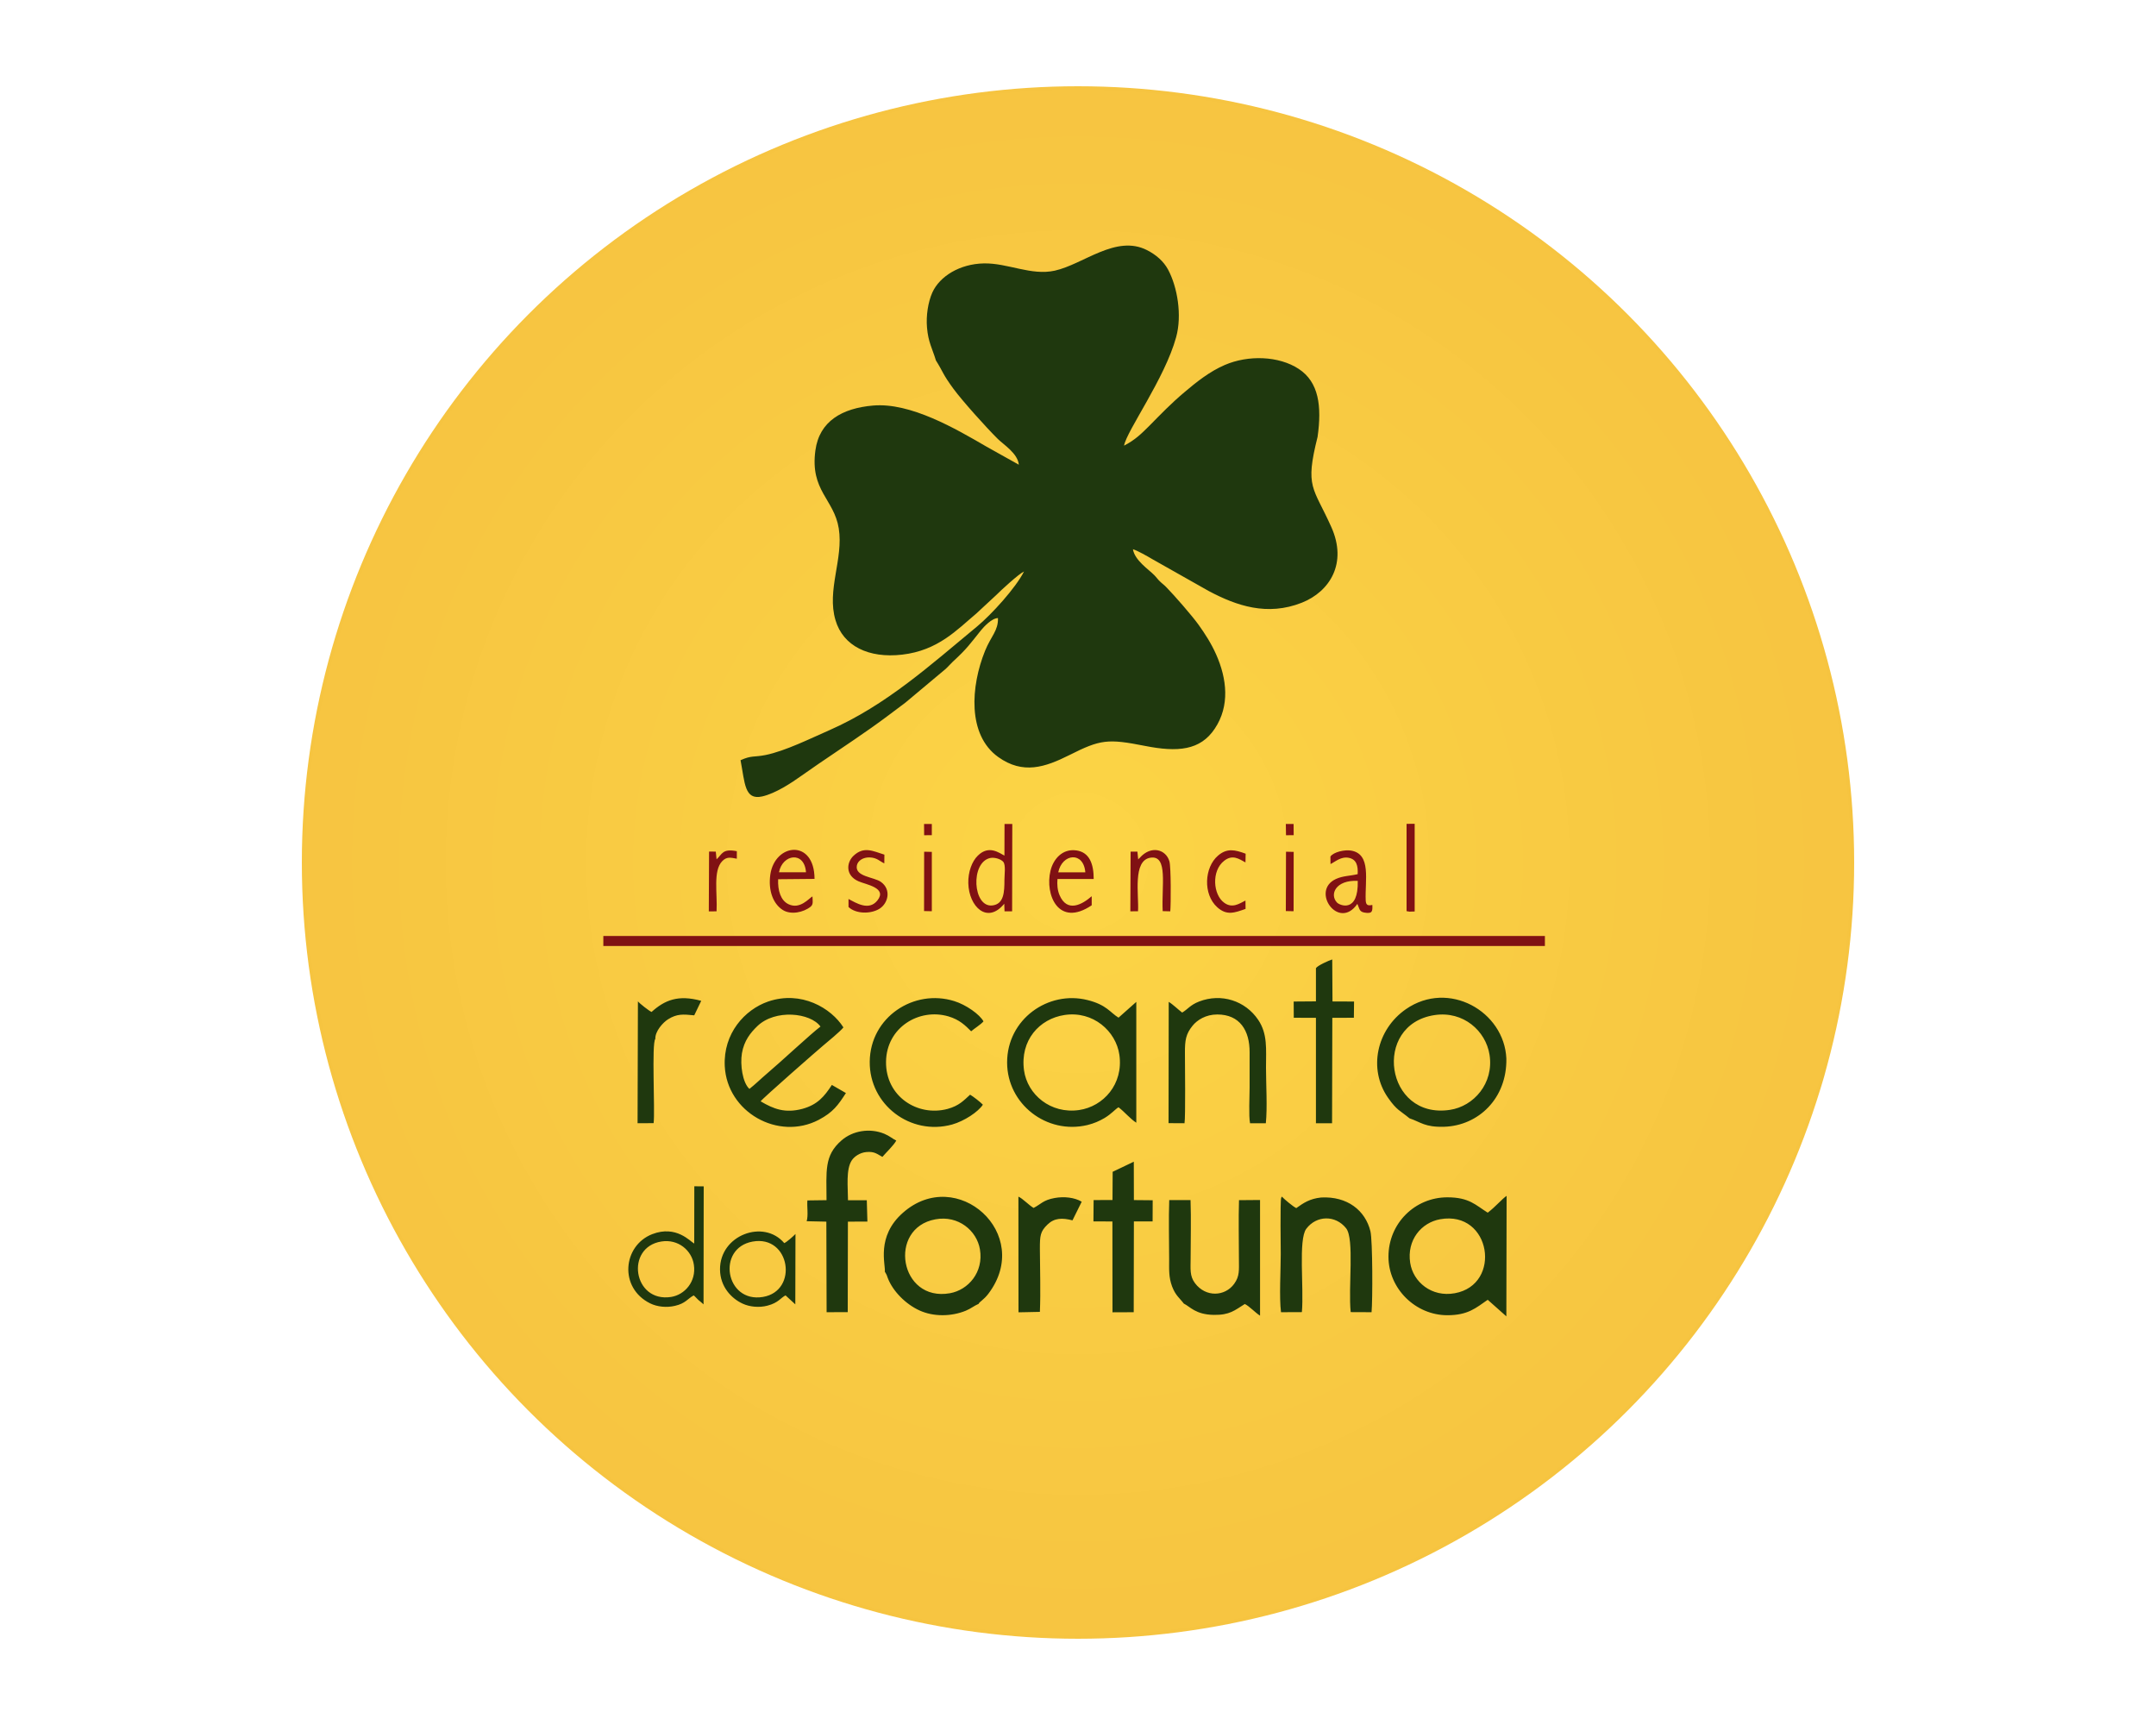 <?xml version="1.0" encoding="UTF-8"?>
<!DOCTYPE svg PUBLIC "-//W3C//DTD SVG 1.1//EN" "http://www.w3.org/Graphics/SVG/1.1/DTD/svg11.dtd">
<!-- Creator: CorelDRAW 2018 (64 Bit Versão de avaliação) -->
<svg xmlns="http://www.w3.org/2000/svg" xml:space="preserve" width="250px" height="200px" version="1.1" style="shape-rendering:geometricPrecision; text-rendering:geometricPrecision; image-rendering:optimizeQuality; fill-rule:evenodd; clip-rule:evenodd"
viewBox="0 0 250 200"
 xmlns:xlink="http://www.w3.org/1999/xlink">
 <defs>
  <style type="text/css">
   <![CDATA[
    .fil0 {fill:none}
    .fil2 {fill:#1F380E}
    .fil3 {fill:#801113}
    .fil1 {fill:url(#id0)}
   ]]>
  </style>
  <radialGradient id="id0" gradientUnits="userSpaceOnUse" gradientTransform="matrix(1 -0 -0 1 0 0)" cx="125" cy="100" r="222.5" fx="125" fy="100">
   <stop offset="0" style="stop-opacity:1; stop-color:#FCD546"/>
   <stop offset="0.659" style="stop-opacity:1; stop-color:#F3BA3D"/>
   <stop offset="1" style="stop-opacity:1; stop-color:#EBA035"/>
  </radialGradient>
 </defs>
 <g id="Camada_x0020_1">
  <rect class="fil0" width="250" height="200"/>
  <g id="_3096381160112">
   <circle class="fil1" cx="125" cy="100" r="90"/>
   <path class="fil2" d="M108.52 41.78c0.9,1.44 0.75,1.54 2.04,3.3 1.03,1.4 3.75,4.43 5.14,5.81 0.69,0.68 2.31,1.67 2.44,2.99l-3.74 -2.09c-3.56,-2.07 -8.81,-5.15 -13.17,-4.77 -3.56,0.31 -6.22,1.8 -6.68,5.2 -0.64,4.67 2.17,5.65 2.71,9.05 0.56,3.52 -1.42,7.15 -0.38,10.63 0.88,3 3.84,4.45 7.73,4 4.17,-0.48 6.37,-2.9 8.58,-4.75l2.33 -2.16c0.49,-0.5 2.64,-2.48 3.22,-2.73 -0.95,1.89 -3.77,4.99 -5.45,6.38 -5.41,4.47 -10.55,9.14 -17.14,12.03 -2.09,0.91 -5.1,2.41 -7.39,2.87 -1.37,0.27 -1.6,0.02 -2.89,0.6 0.51,2.66 0.45,4.66 2.51,4.2 1.56,-0.35 3.42,-1.59 4.51,-2.37 2.68,-1.9 5.49,-3.71 8.15,-5.59 1.38,-0.97 2.64,-1.94 3.95,-2.92l4.66 -3.9c0.32,-0.29 0.53,-0.56 0.84,-0.85 1.66,-1.52 2.01,-2.08 3.25,-3.62 0.33,-0.41 1.26,-1.42 1.98,-1.43 0.04,1.47 -0.8,2.08 -1.5,3.8 -1.65,4.08 -2.08,9.73 1.53,12.31 2.87,2.05 5.43,1.19 8.26,-0.23 3.59,-1.81 4.44,-1.91 8.75,-1.06 3.79,0.75 6.42,0.53 8.1,-2 1.76,-2.63 1.42,-5.77 0.15,-8.62 -0.58,-1.3 -1.3,-2.4 -2,-3.38 -0.75,-1.06 -2.84,-3.45 -3.77,-4.4 -0.23,-0.25 -0.49,-0.42 -0.73,-0.66 -0.26,-0.24 -0.41,-0.48 -0.66,-0.73 -0.65,-0.67 -2.27,-1.71 -2.48,-3.01 0.54,0.16 1.73,0.84 2.25,1.15l6.55 3.7c3.22,1.71 6.78,2.93 10.78,1.35 3.25,-1.29 5.31,-4.58 3.42,-8.78 -2.1,-4.68 -3.08,-4.53 -1.59,-10.45 0.5,-3.55 0.15,-6.35 -2.19,-7.88 -2.3,-1.51 -5.85,-1.63 -8.58,-0.45 -1.75,0.75 -3.31,2 -4.69,3.17 -1.55,1.31 -2.68,2.49 -4.07,3.9 -0.9,0.89 -1.6,1.6 -2.91,2.28 0.29,-1.7 4.73,-7.79 6.04,-12.58 0.7,-2.54 0.15,-5.81 -0.94,-7.84 -0.52,-0.96 -1.38,-1.71 -2.44,-2.25 -3.6,-1.83 -7.36,1.64 -10.69,2.38 -2.74,0.61 -5.46,-0.9 -8.24,-0.84 -2.8,0.06 -5.11,1.5 -5.96,3.37 -0.5,1.12 -0.74,2.7 -0.62,4.07 0.14,1.69 0.62,2.44 1.03,3.8z"/>
   <path class="fil2" d="M76.7 143.94c-4.24,0.66 -3.29,7.12 1.12,6.43 1.58,-0.25 2.93,-1.78 2.64,-3.72 -0.23,-1.65 -1.8,-3.02 -3.76,-2.71zm10.57 0.01c-4.21,0.76 -3.16,7.15 1.2,6.42 4.15,-0.7 3.16,-7.21 -1.2,-6.42zm-13.3 -27.85l-0.04 14.13 1.86 -0.01c0.18,-1.45 -0.25,-9.26 0.2,-9.77 -0.04,-0.89 0.9,-1.92 1.49,-2.28 1.02,-0.64 1.74,-0.58 3.02,-0.45l0.81 -1.68c-2.68,-0.74 -4.24,-0.08 -5.76,1.29 -0.31,-0.14 -1.38,-0.98 -1.58,-1.23zm12.93 10.15c0.71,-0.56 1.32,-1.17 2.05,-1.79 1.43,-1.2 5.11,-4.63 6.19,-5.44 -1.17,-1.61 -5.24,-2.04 -7.31,-0.06 -0.8,0.77 -1.55,1.69 -1.8,3.16 -0.22,1.32 0.07,3.41 0.87,4.13zm31.2 25.9l0.63 -0.01 1.85 -0.04c0.1,-2.35 0.01,-4.92 0,-7.3 0,-1.52 0.03,-2.01 0.9,-2.84 0.78,-0.75 1.69,-0.78 2.88,-0.47l1.07 -2.16c-0.83,-0.5 -2.05,-0.63 -3.14,-0.43 -1.34,0.24 -1.59,0.72 -2.44,1.15 -0.56,-0.33 -1.26,-1.09 -1.76,-1.31l0.01 13.41zm34.49 -39.9l0 3.85 -2.58 0.02 0.01 1.88 2.57 0.01 0 12.22 1.87 0 0.03 -12.22 2.5 -0.01 0.02 -1.88 -2.5 -0.01 -0.03 -4.87c-0.39,0.12 -1.69,0.7 -1.89,1.01zm-23.57 23.61l-0.02 3.27 -2.19 0.01 -0.02 2.47 2.2 0.01 0.01 10.53 2.46 -0.01 0.02 -10.53 2.17 0 0.01 -2.45 -2.18 -0.02 -0.01 -4.45 -2.45 1.17zm-15.05 -7.78c-0.27,-0.29 -1.13,-0.96 -1.48,-1.16 -0.72,0.65 -1.26,1.28 -2.61,1.65 -3.48,0.93 -7.19,-1.44 -7.14,-5.47 0.05,-3.97 3.82,-6.25 7.23,-5.26 1.29,0.38 1.96,1.05 2.64,1.73 0.35,-0.31 1.12,-0.78 1.43,-1.15 -0.44,-0.81 -2.02,-1.93 -3.39,-2.35 -4.66,-1.46 -9.75,1.84 -9.8,7.03 -0.05,4.97 4.71,8.61 9.55,7.28 1.42,-0.4 3.03,-1.47 3.57,-2.3zm-5.5 13.29c-5.56,1.01 -4.18,9.61 1.68,8.57 2.13,-0.38 3.92,-2.44 3.48,-5.08 -0.36,-2.18 -2.51,-3.98 -5.16,-3.49zm58.53 -0.01c-2.19,0.39 -3.89,2.41 -3.48,5.06 0.34,2.21 2.48,4.01 5.17,3.52 5.52,-0.99 4.22,-9.63 -1.69,-8.58zm-75.91 8.83l1.13 1.04 0.02 -8.16c-0.21,0.23 -1.02,0.95 -1.3,1.06 -2.38,-2.82 -7.48,-0.94 -7.45,3.06 0.02,2 1.32,3.36 2.63,3.96 0.82,0.38 1.92,0.48 2.87,0.23 1.28,-0.33 1.55,-0.93 2.1,-1.19zm45.99 -32.79c-0.43,-0.32 -1.13,-1 -1.56,-1.24l-0.02 14.06 1.85 0.01c0.13,-0.69 0.05,-6.89 0.05,-8.13 -0.01,-1.5 0.11,-2.22 0.88,-3.17 0.54,-0.67 1.54,-1.31 2.87,-1.31 2.63,0 3.76,1.88 3.75,4.38 0,1.37 0,2.73 0,4.09 0,1.02 -0.12,3.26 0.05,4.14l1.83 0c0.19,-1.77 0.02,-4.56 0.02,-6.43 0,-2.18 0.2,-3.91 -0.9,-5.55 -1.49,-2.22 -4.28,-3.13 -6.86,-2.13 -1.03,0.4 -1.3,0.89 -1.96,1.28zm-56.58 26.78c-0.46,-0.23 -2.07,-2.17 -4.87,-1.09 -3.41,1.33 -3.89,6.23 -0.23,8.03 0.82,0.4 1.9,0.51 2.87,0.28 1.23,-0.28 1.46,-0.83 2.17,-1.21 0.21,0.17 0.33,0.34 0.54,0.53 0.22,0.19 0.41,0.32 0.6,0.51l0.02 -13.68 -1.09 -0.01 -0.01 6.64zm13.04 -2.59l2.28 0.05 0.03 10.5 2.45 -0.01 0.02 -10.49 2.26 -0.01 -0.07 -2.47 -2.18 0c0,-1.48 -0.27,-3.6 0.46,-4.66 0.28,-0.4 0.9,-0.86 1.67,-0.93 0.98,-0.09 1.25,0.25 1.86,0.56 0.44,-0.52 1.29,-1.31 1.61,-1.89 -0.44,-0.21 -0.77,-0.53 -1.39,-0.79 -1.71,-0.7 -3.68,-0.34 -4.95,0.76 -2.06,1.78 -1.75,3.58 -1.75,6.94l-2.22 0.03c-0.06,0.78 0.12,1.68 -0.08,2.41zm43.73 9.55c0.73,0.35 1.36,1.28 3.48,1.31 1.86,0.03 2.43,-0.54 3.59,-1.26 0.5,0.22 1.23,1.02 1.77,1.35l0 -13.41 -2.44 0.02c-0.07,2.25 -0.01,4.59 -0.01,6.85 0,1.26 0.1,1.95 -0.55,2.85 -1.06,1.47 -3.29,1.59 -4.54,-0.07 -0.64,-0.85 -0.51,-1.66 -0.51,-2.88 0,-2.22 0.07,-4.55 -0.01,-6.76l-2.47 0c-0.08,2.23 -0.01,4.61 -0.01,6.86 0,1.22 -0.06,2.07 0.34,3.15 0.4,1.06 0.89,1.36 1.36,1.99zm15.92 -12.3c-1.33,0.14 -2.05,0.64 -2.88,1.23 -0.38,-0.18 -1.41,-1.05 -1.67,-1.33 -0.02,0.02 -0.04,0.03 -0.04,0.07 -0.01,0.03 -0.03,0.05 -0.04,0.07 -0.13,0.44 -0.05,6.03 -0.05,6.52 0,1.88 -0.19,5.01 0.03,6.74l2.42 -0.01c0.25,-2.81 -0.43,-8.41 0.51,-9.66 1.18,-1.57 3.38,-1.62 4.62,-0.06 0.98,1.24 0.23,6.83 0.53,9.72l2.42 0.01c0.13,-1.35 0.13,-8.28 -0.13,-9.38 -0.59,-2.41 -2.67,-4.08 -5.72,-3.92zm-29.75 -21.16c-2.92,0.44 -5.17,2.94 -4.7,6.41 0.39,2.82 3.09,5.09 6.39,4.61 2.81,-0.41 5.15,-3 4.67,-6.39 -0.39,-2.76 -3.05,-5.13 -6.36,-4.63zm42.91 0.01c-7.27,1.09 -5.74,12.13 1.78,10.99 2.75,-0.41 5.11,-3.07 4.59,-6.39 -0.43,-2.76 -3.03,-5.1 -6.37,-4.6zm-68.26 9.04l-1.63 -0.94c-0.88,1.35 -1.67,2.29 -3.41,2.77 -2.02,0.54 -3.34,0.02 -4.85,-0.87 0.21,-0.33 6.71,-6.02 7.21,-6.43 0.57,-0.48 2,-1.65 2.39,-2.14 -1.42,-2.25 -4.9,-4.31 -8.73,-3 -2.72,0.94 -5.21,3.7 -5.03,7.48 0.26,5.34 6.19,8.69 10.89,6.24 1.68,-0.89 2.24,-1.69 3.16,-3.11zm4.51 20.72c0.02,0.02 0.04,0.03 0.05,0.07l0.16 0.29c0.06,0.14 0.09,0.24 0.13,0.36 0.6,1.57 2.12,3.06 3.69,3.77 1.62,0.74 3.68,0.71 5.35,0.03 0.61,-0.25 0.98,-0.58 1.5,-0.8 0.05,-0.21 0.59,-0.46 1.12,-1.16 5.28,-6.96 -3.65,-14.92 -9.9,-9.4 -3.14,2.76 -1.99,6.03 -2.1,6.84zm69.91 -6.85c-1.41,-0.88 -2.14,-1.78 -4.68,-1.78 -3.75,0 -6.83,3.01 -6.83,6.88 0,3.71 3.14,6.79 6.83,6.79 2.42,0 3.32,-0.86 4.68,-1.79l2.16 1.92 0.03 -13.97c-0.56,0.38 -1.27,1.25 -2.19,1.95zm-9.07 -10.94c1.31,0.44 1.76,1.04 4,0.98 4,-0.12 7.32,-3.3 7.23,-7.92 -0.25,-5.46 -6.69,-9.14 -11.64,-5.72 -3.41,2.36 -4.41,6.96 -2.07,10.29 1.03,1.47 1.37,1.45 2.48,2.37zm-33.74 -1.28c0.71,0.54 1.34,1.33 2.06,1.79l0 -14.01 -2.06 1.83c-0.97,-0.59 -1.38,-1.49 -3.59,-2.04 -4.56,-1.15 -9.34,2.22 -9.33,7.25 0.01,4.8 4.58,8.37 9.31,7.24 0.77,-0.19 1.38,-0.46 1.98,-0.81 0.85,-0.51 1.25,-1.04 1.63,-1.25z"/>
   <polygon class="fil3" points="69.96,109.68 179.14,109.68 179.14,108.52 69.96,108.52 "/>
   <path class="fil3" d="M116.47 99.2c-0.6,-0.3 -1.8,-1.27 -3.09,0.01 -0.67,0.65 -1.13,1.87 -1.1,3.19 0.07,2.73 2.2,4.79 4.17,2.38l0.03 0.88 0.88 0 0.02 -10.13 -0.9 0 -0.01 3.67zm37.8 0.11l0.01 0.87c0.56,-0.27 1.22,-0.91 2.14,-0.72 0.88,0.19 1.06,0.91 1.01,1.89 -0.89,0.22 -1.68,0.18 -2.52,0.56 -2.99,1.37 0.32,6.04 2.48,2.89 0.23,0.46 0.19,0.89 0.79,1 0.97,0.18 0.98,-0.14 0.95,-0.88 -0.51,0.11 -0.74,0.04 -0.77,-0.53 -0.1,-2.29 0.68,-5.37 -1.69,-5.77 -0.73,-0.13 -2.04,0.16 -2.4,0.69zm-60.06 4.62c-0.39,0.2 -1.44,1.56 -2.79,0.9 -0.89,-0.43 -1.25,-1.58 -1.19,-2.89l4.22 -0.04c-0.01,-4.67 -4.61,-4.15 -5.13,-0.48 -0.25,1.83 0.32,3.36 1.44,4.08 0.94,0.6 2.41,0.29 3.24,-0.38 0.34,-0.27 0.22,-0.71 0.21,-1.19zm32.38 1.03l0 -1.05c-1.09,0.95 -2.85,1.96 -3.74,-0.15 -0.23,-0.55 -0.29,-1.21 -0.23,-1.85l4.2 0c0,-1.71 -0.47,-3.09 -2,-3.31 -1.66,-0.24 -2.7,1.05 -3.01,2.36 -0.67,2.76 0.92,6.61 4.78,4zm-11.78 -5.48c-2.31,0.52 -2.01,5.74 0.25,5.5 1.36,-0.15 1.41,-1.56 1.41,-2.99 0,-0.57 0.17,-1.69 -0.13,-2.06 -0.23,-0.29 -0.97,-0.57 -1.53,-0.45zm17.17 0.16l-0.09 -0.9 -0.79 0 -0.03 6.92 0.89 -0.01c0.12,-1.87 -0.66,-5.91 1.46,-6.21 2.05,-0.29 1.25,3.28 1.4,6.2l0.88 0.02c0.08,-0.85 0.09,-5.14 -0.1,-5.79 -0.39,-1.39 -2.13,-1.91 -3.45,-0.4 -0.02,0.01 -0.04,0.04 -0.06,0.05 -0.01,0.02 -0.04,0.05 -0.05,0.06 -0.01,0.01 -0.04,0.04 -0.06,0.06zm-33.59 4.59l0 0.93c0.85,0.81 2.58,0.84 3.61,0.19 0.99,-0.64 1.37,-2.21 0.16,-3.09 -0.8,-0.59 -3.07,-0.6 -2.8,-1.93 0.12,-0.56 0.74,-0.94 1.47,-0.92 0.89,0.03 1.16,0.45 1.71,0.69l0.01 -1.01c-1.32,-0.41 -2.38,-1.01 -3.59,0.14 -0.79,0.75 -0.98,2.26 0.59,2.95 0.89,0.39 3.36,0.75 2.19,2.22 -0.98,1.24 -2.46,0.3 -3.35,-0.17zm46.04 1.15l-0.01 -0.97c-0.71,0.36 -1.53,0.94 -2.46,0.26 -1.3,-0.92 -1.51,-3.71 -0.01,-4.87 0.98,-0.77 1.73,-0.21 2.47,0.19l0.02 -1.01c-1.22,-0.45 -2.15,-0.68 -3.2,0.22 -1.6,1.37 -1.76,4.49 -0.09,5.99 1.11,1 2.02,0.63 3.28,0.19zm18.67 0.26l0.35 0.06 0.2 -0.01 0.39 -0.01 0 -10.17 -0.94 0.01 0 10.12zm-80.01 -6.01l-0.09 -0.89 -0.78 -0.01 -0.03 6.94 0.9 -0.01c0.11,-2.11 -0.43,-4.7 0.66,-5.82 0.52,-0.53 0.94,-0.42 1.69,-0.28l0 -0.87c-1.69,-0.33 -1.69,0.35 -2.35,0.94zm24.06 6l0.9 0.02 0 -6.88 -0.89 -0.02 -0.01 6.88zm50.29 -3.5c-2.57,-0.13 -3.29,1.58 -2.41,2.51 0.32,0.34 2.5,1.26 2.41,-2.51zm-34.73 -0.99l3.14 0c-0.2,-2.46 -2.69,-2.19 -3.14,0zm-32.38 -0.01l3.13 0c-0.18,-2.49 -2.73,-2.1 -3.13,0zm58.77 4.5l0.9 0.02 0.01 -6.88 -0.89 -0.02 -0.02 6.88zm-41.95 -10.1l0.9 0 0 1.3 -0.89 0.01 -0.01 -1.31zm41.95 0l0.9 0 0.01 1.3 -0.89 0.01 -0.02 -1.31z"/>
  </g>
 </g>
</svg>
